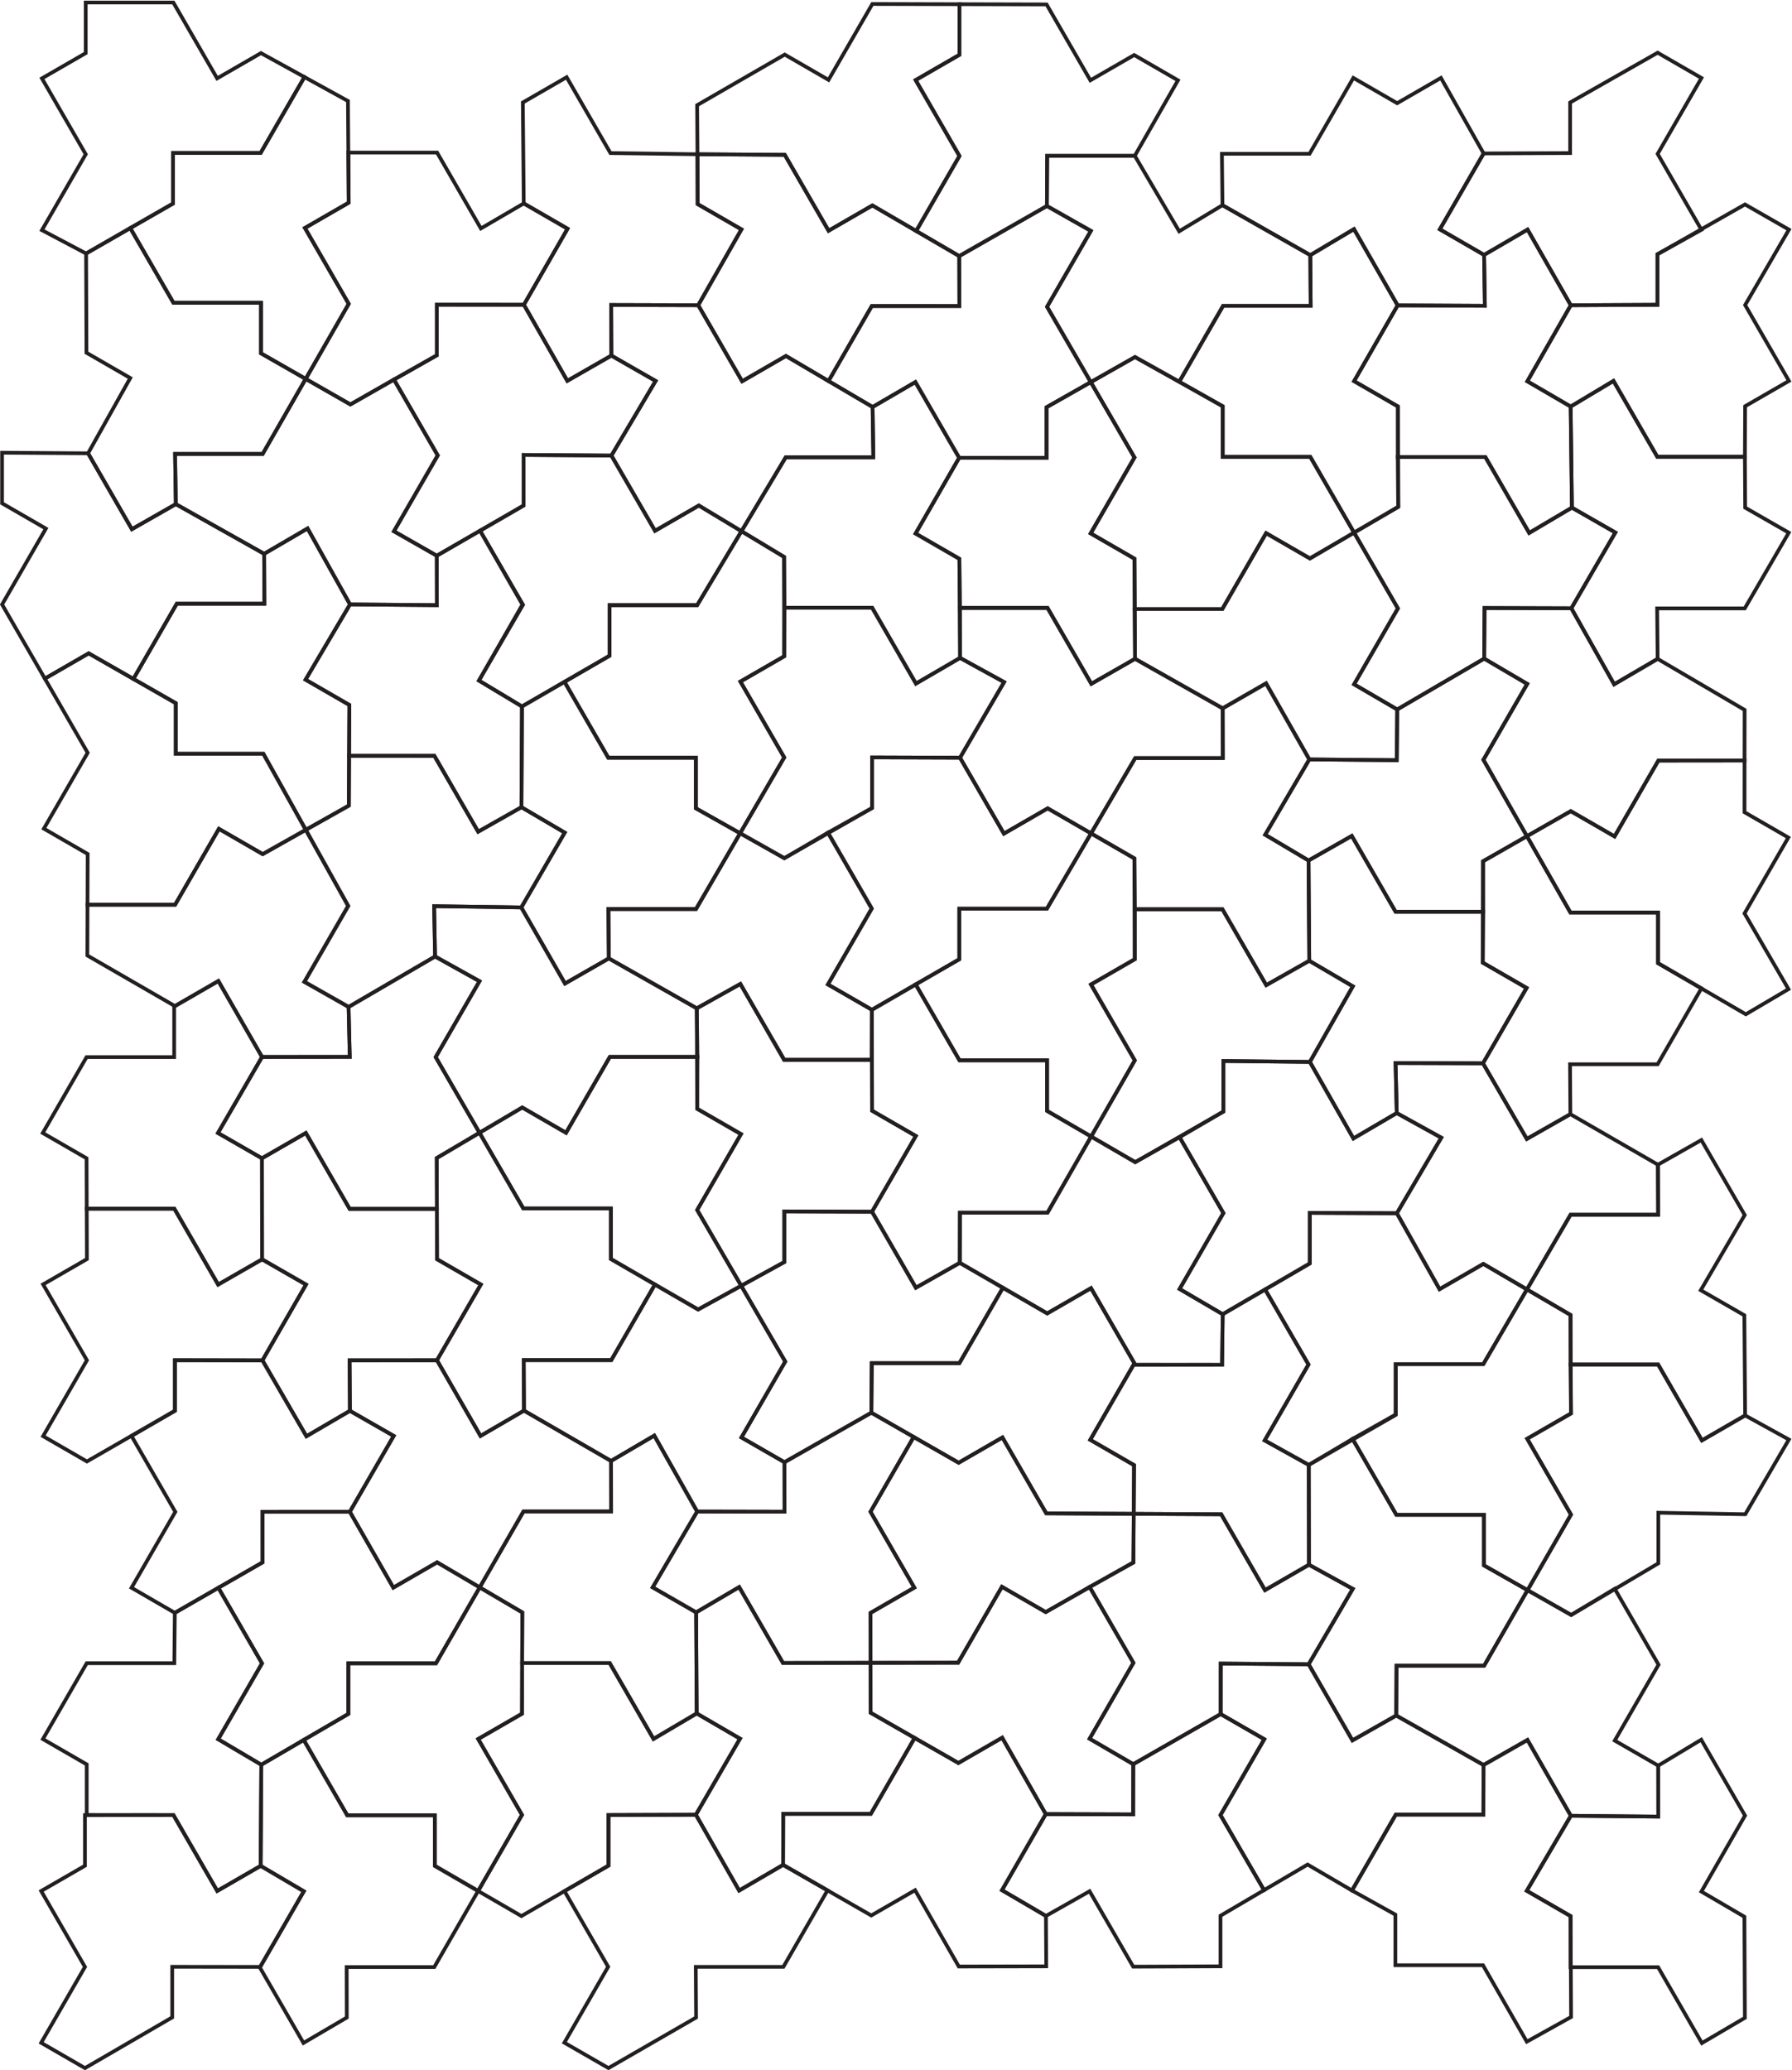 <?xml version="1.0" encoding="UTF-8" standalone="no"?>
<!-- Created with Inkscape (http://www.inkscape.org/) -->

<svg
   version="1.1"
   id="svg2"
   xml:space="preserve"
   width="643.906"
   height="743.619"
   viewBox="0 0 643.906 743.619"
   sodipodi:docname="hat.svg"
   inkscape:version="1.1.2 (0a00cf5339, 2022-02-04)"
   xmlns:inkscape="http://www.inkscape.org/namespaces/inkscape"
   xmlns:sodipodi="http://sodipodi.sourceforge.net/DTD/sodipodi-0.dtd"
   xmlns="http://www.w3.org/2000/svg"
   xmlns:svg="http://www.w3.org/2000/svg"><defs
     id="defs6" /><sodipodi:namedview
     id="namedview4"
     pagecolor="#ffffff"
     bordercolor="#666666"
     borderopacity="1.0"
     inkscape:pageshadow="2"
     inkscape:pageopacity="0.0"
     inkscape:pagecheckerboard="0"
     showgrid="false"
     fit-margin-top="0"
     fit-margin-left="0"
     fit-margin-right="0"
     fit-margin-bottom="0"
     inkscape:zoom="0.82670455"
     inkscape:cx="311.47766"
     inkscape:cy="408.24742"
     inkscape:window-width="1495"
     inkscape:window-height="1082"
     inkscape:window-x="667"
     inkscape:window-y="193"
     inkscape:window-maximized="0"
     inkscape:current-layer="g8" /><g
     id="g8"
     inkscape:groupmode="layer"
     inkscape:label="hat"
     transform="matrix(1.333,0,0,-1.333,-96.478,935.898)"><g
       id="g10"
       transform="translate(212.895,457.561)"><path
         d="m 0,0 11.711,20.166 -11.67,6.848 0.14,27.149 11.463,6.632 11.807,-20.451 H 47.065 V 26.71 L 58.988,19.99 47.1,-0.435 H 23.486 l 0.107,-13.299 -11.809,-6.772 z"
         style="fill:none;stroke:#231f20;stroke-width:1;stroke-linecap:butt;stroke-linejoin:miter;stroke-miterlimit:10;stroke-dasharray:none;stroke-opacity:1"
         id="path12" /></g><g
       id="g14"
       transform="translate(213.599,619.973)"><path
         d="m 0,0 11.768,20.491 -11.807,6.817 -0.25,27.199 11.807,6.817 11.807,-20.451 23.46,-0.315 0.045,-13.43 11.807,-6.817 -11.643,-20.432 -23.479,0.065 0.059,-13.642 -11.872,-6.807 z"
         style="fill:none;stroke:#231f20;stroke-width:1;stroke-linecap:butt;stroke-linejoin:miter;stroke-miterlimit:10;stroke-dasharray:none;stroke-opacity:1"
         id="path16" /></g><g
       id="g22"
       transform="translate(425.579,578.984)"><path
         d="m 0,0 h -23.614 v 13.634 l -23.641,13.267 -11.92,-6.765 11.813,-20.303 -11.807,-20.451 11.775,-6.822 0.064,-13.571 h 23.614 l 11.807,20.45 11.807,-6.817 11.908,6.956 z"
         style="fill:none;stroke:#231f20;stroke-width:1;stroke-linecap:butt;stroke-linejoin:miter;stroke-miterlimit:10;stroke-dasharray:none;stroke-opacity:1"
         id="path24" /></g><g
       id="g26"
       transform="translate(143.37,498.974)"><path
         d="m 0,0 h -23.614 v 13.634 l -23.477,13.43 -11.807,-6.817 11.536,-19.98 -11.807,-20.45 11.807,-6.817 -0.043,-13.68 h 23.614 l 11.807,20.451 11.807,-6.817 11.611,6.539 z"
         style="fill:none;stroke:#231f20;stroke-width:1;stroke-linecap:butt;stroke-linejoin:miter;stroke-miterlimit:10;stroke-dasharray:none;stroke-opacity:1"
         id="path28" /></g><g
       id="g30"
       transform="translate(495.812,212.779)"><path
         d="m 0,0 -11.878,-20.217 11.808,-6.817 0.135,-27.19 -11.936,-6.652 -11.811,20.598 h -23.614 v 13.634 l -11.701,6.509 11.807,20.45 h 23.615 l 0.034,13.373 11.849,6.751 z"
         style="fill:none;stroke:#231f20;stroke-width:1;stroke-linecap:butt;stroke-linejoin:miter;stroke-miterlimit:10;stroke-dasharray:none;stroke-opacity:1"
         id="path32" /></g><g
       id="g34"
       transform="translate(495.812,212.779)"><path
         d="m 0,0 -11.692,20.439 -11.849,-6.751 -23.531,13.335 0.084,13.419 h 23.615 L -11.667,60.799 0.091,54.119 11.832,61.167 23.639,40.716 11.832,20.265 23.554,13.518 23.57,-0.222 Z"
         style="fill:none;stroke:#231f20;stroke-width:1;stroke-linecap:butt;stroke-linejoin:miter;stroke-miterlimit:10;stroke-dasharray:none;stroke-opacity:1"
         id="path36" /></g><g
       id="g38"
       transform="translate(425.32,497.447)"><path
         d="m 0,0 -11.668,20.5 -11.691,-6.733 -23.624,13.347 -0.088,13.412 h 23.614 L -11.65,60.977 0.157,54.16 12.065,61.115 23.872,40.693 12.065,20.242 23.693,13.462 23.569,-0.208 Z"
         style="fill:none;stroke:#231f20;stroke-width:1;stroke-linecap:butt;stroke-linejoin:miter;stroke-miterlimit:10;stroke-dasharray:none;stroke-opacity:1"
         id="path40" /></g><g
       id="g42"
       transform="translate(449.125,619.808)"><path
         d="m 0,0 -11.775,20.546 -11.768,-7.012 -23.679,13.462 -0.142,13.85 h 23.614 l 11.807,20.451 11.808,-6.817 11.807,6.817 11.506,-20.355 -11.807,-20.45 11.931,-6.894 0.212,-13.72 z"
         style="fill:none;stroke:#231f20;stroke-width:1;stroke-linecap:butt;stroke-linejoin:miter;stroke-miterlimit:10;stroke-dasharray:none;stroke-opacity:1"
         id="path44" /></g><g
       id="g46"
       transform="translate(354.75,538.276)"><path
         d="m 0,0 11.807,-20.451 11.779,6.735 23.624,-13.347 0.033,-13.408 H 23.629 L 11.73,-60.759 0.042,-54.01 l -11.807,-6.817 -11.826,20.459 11.882,20.377 -11.868,6.519 L -23.614,0 Z"
         style="fill:none;stroke:#231f20;stroke-width:1;stroke-linecap:butt;stroke-linejoin:miter;stroke-miterlimit:10;stroke-dasharray:none;stroke-opacity:1"
         id="path48" /></g><g
       id="g50"
       transform="translate(425.32,497.447)"><path
         d="m 0,0 -11.902,-20.292 11.691,-6.944 0.19,-27.023 -11.596,-6.568 -11.807,20.451 h -23.614 l -0.115,13.698 -11.687,6.749 11.899,20.287 h 23.615 l -0.033,13.409 11.691,6.733 z"
         style="fill:none;stroke:#231f20;stroke-width:1;stroke-linecap:butt;stroke-linejoin:miter;stroke-miterlimit:10;stroke-dasharray:none;stroke-opacity:1"
         id="path52" /></g><g
       id="g54"
       transform="translate(449.125,619.808)"><path
         d="m 0,0 -11.74,-20.423 11.808,-6.817 0.133,-27.05 -11.941,-6.956 -11.807,20.422 h -23.614 v 13.634 l -11.7,6.618 11.807,20.45 h 23.614 l -0.103,13.656 11.768,7.012 z"
         style="fill:none;stroke:#231f20;stroke-width:1;stroke-linecap:butt;stroke-linejoin:miter;stroke-miterlimit:10;stroke-dasharray:none;stroke-opacity:1"
         id="path56" /></g><g
       id="g58"
       transform="translate(495.797,619.845)"><path
         d="m 0,0 -11.717,-20.501 11.683,-6.803 0.335,-27.241 -11.516,-6.817 -11.807,20.451 h -23.615 l 0.034,13.634 -11.808,6.817 11.74,20.423 23.514,-0.123 -0.212,13.721 11.718,6.826 z"
         style="fill:none;stroke:#231f20;stroke-width:1;stroke-linecap:butt;stroke-linejoin:miter;stroke-miterlimit:10;stroke-dasharray:none;stroke-opacity:1"
         id="path60" /></g><g
       id="g62"
       transform="translate(166.722,539.215)"><path
         d="m 0,0 -11.98,-20.275 11.807,-6.817 -0.135,-27.117 -11.611,-6.539 -11.434,20.508 h -23.614 v 13.633 l -11.419,6.537 11.69,20.26 h 23.615 l -0.063,13.453 11.707,6.828 z"
         style="fill:none;stroke:#231f20;stroke-width:1;stroke-linecap:butt;stroke-linejoin:miter;stroke-miterlimit:10;stroke-dasharray:none;stroke-opacity:1"
         id="path64" /></g><g
       id="g66"
       transform="translate(330.93,578.728)"><path
         d="m 0,0 -11.749,-20.404 11.807,-6.817 0.185,-26.703 -11.894,-6.922 -11.807,20.451 h -23.615 l -0.122,13.686 -11.49,6.926 11.933,19.921 h 23.614 l -0.197,13.557 11.531,6.717 z"
         style="fill:none;stroke:#231f20;stroke-width:1;stroke-linecap:butt;stroke-linejoin:miter;stroke-miterlimit:10;stroke-dasharray:none;stroke-opacity:1"
         id="path68" /></g><g
       id="g70"
       transform="translate(378.153,578.806)"><path
         d="m 0,0 -11.807,-20.451 11.839,-6.811 0.152,-26.984 -11.779,-6.734 -11.807,20.45 h -23.615 l -0.148,13.231 -11.808,6.817 11.75,20.404 23.554,-0.007 v 13.634 l 11.92,6.765 z"
         style="fill:none;stroke:#231f20;stroke-width:1;stroke-linecap:butt;stroke-linejoin:miter;stroke-miterlimit:10;stroke-dasharray:none;stroke-opacity:1"
         id="path72" /></g><g
       id="g74"
       transform="translate(213.21,539.173)"><path
         d="m 0,0 -11.732,-20.478 11.598,-6.971 -0.14,-27.149 -11.668,-6.604 -11.807,20.451 -22.99,0.005 0.078,13.696 -11.807,6.817 11.98,20.275 23.417,-0.197 -0.025,13.324 11.676,6.743 z"
         style="fill:none;stroke:#231f20;stroke-width:1;stroke-linecap:butt;stroke-linejoin:miter;stroke-miterlimit:10;stroke-dasharray:none;stroke-opacity:1"
         id="path76" /></g><g
       id="g78"
       transform="translate(143.01,417.268)"><path
         d="m 0,0 -11.877,-20.49 11.856,-6.817 0.031,-27.234 -11.841,-6.8 -11.807,20.45 h -23.614 l -0.047,13.584 -11.807,6.817 11.807,20.451 h 23.615 v 13.634 l 11.912,6.875 z"
         style="fill:none;stroke:#231f20;stroke-width:1;stroke-linecap:butt;stroke-linejoin:miter;stroke-miterlimit:10;stroke-dasharray:none;stroke-opacity:1"
         id="path80" /></g><g
       id="g82"
       transform="translate(542.763,212.83)"><path
         d="m 0,0 -11.759,-20.479 11.598,-6.785 0.123,-27.235 -11.586,-6.804 -11.807,20.45 h -23.614 l 0.023,13.768 -11.807,6.817 11.878,20.217 23.57,-0.223 -0.016,13.741 11.59,6.984 z"
         style="fill:none;stroke:#231f20;stroke-width:1;stroke-linecap:butt;stroke-linejoin:miter;stroke-miterlimit:10;stroke-dasharray:none;stroke-opacity:1"
         id="path84" /></g><g
       id="g86"
       transform="translate(260.303,294.762)"><path
         d="m 0,0 -11.992,-20.427 11.713,-6.741 0.149,-27.232 -11.637,-6.874 -11.808,20.451 h -23.614 l 0.063,13.633 -11.487,6.754 11.795,20.459 h 23.614 l -0.014,13.611 11.661,6.841 z"
         style="fill:none;stroke:#231f20;stroke-width:1;stroke-linecap:butt;stroke-linejoin:miter;stroke-miterlimit:10;stroke-dasharray:none;stroke-opacity:1"
         id="path88" /></g><g
       id="g90"
       transform="translate(143.004,253.853)"><path
         d="m 0,0 -11.807,-20.451 11.615,-6.867 -0.173,-27.252 -11.702,-6.76 -11.807,20.451 -23.38,0.018 v 13.634 l -11.807,6.817 11.807,20.45 h 23.614 l 0.135,13.576 11.743,6.752 z"
         style="fill:none;stroke:#231f20;stroke-width:1;stroke-linecap:butt;stroke-linejoin:miter;stroke-miterlimit:10;stroke-dasharray:none;stroke-opacity:1"
         id="path92" /></g><g
       id="g94"
       transform="translate(472.221,334.491)"><path
         d="m 0,0 h -23.614 l -0.014,-13.698 -23.427,-13.462 -11.879,6.601 11.807,20.45 -11.695,20.224 12.047,7.017 v 13.633 l 23.471,-0.105 11.503,-20.467 11.807,6.817 11.75,-6.88 z"
         style="fill:none;stroke:#231f20;stroke-width:1;stroke-linecap:butt;stroke-linejoin:miter;stroke-miterlimit:10;stroke-dasharray:none;stroke-opacity:1"
         id="path96" /></g><g
       id="g98"
       transform="translate(542.836,294.038)"><path
         d="m 0,0 -23.435,0.409 v -13.633 l -23.498,-13.917 -11.759,6.681 11.707,20.357 -11.808,20.451 11.808,6.817 -0.123,13.185 h 23.615 l 11.807,-20.45 11.647,6.728 11.79,-6.497 z"
         style="fill:none;stroke:#231f20;stroke-width:1;stroke-linecap:butt;stroke-linejoin:miter;stroke-miterlimit:10;stroke-dasharray:none;stroke-opacity:1"
         id="path100" /></g><g
       id="g102"
       transform="translate(213.085,213.02)"><path
         d="M 0,0 -11.807,20.451 0,27.267 0.092,54.552 -11.395,61.306 -23.19,40.847 H -46.804 V 27.213 l -12.028,-7.015 11.728,-20.307 h 23.614 v -13.634 l 11.668,-6.762 z"
         style="fill:none;stroke:#231f20;stroke-width:1;stroke-linecap:butt;stroke-linejoin:miter;stroke-miterlimit:10;stroke-dasharray:none;stroke-opacity:1"
         id="path104" /></g><g
       id="g106"
       transform="translate(495.851,293.936)"><path
         d="M 0,0 -11.807,20.451 0,27.268 -0.125,53.806 -11.874,60.685 -23.63,40.556 h -23.615 l 0.014,-13.57 -11.655,-6.579 11.807,-20.451 h 23.614 v -13.634 l 11.759,-6.68 z"
         style="fill:none;stroke:#231f20;stroke-width:1;stroke-linecap:butt;stroke-linejoin:miter;stroke-miterlimit:10;stroke-dasharray:none;stroke-opacity:1"
         id="path108" /></g><g
       id="g110"
       transform="translate(495.699,456.173)"><path
         d="m 0,0 h 23.614 v -13.634 l 23.665,-13.771 11.504,6.781 -11.852,20.4 L 58.738,20.227 46.93,27.043 46.939,40.994 23.708,40.969 11.901,20.519 0.094,27.336 -11.727,20.587 Z"
         style="fill:none;stroke:#231f20;stroke-width:1;stroke-linecap:butt;stroke-linejoin:miter;stroke-miterlimit:10;stroke-dasharray:none;stroke-opacity:1"
         id="path112" /></g><g
       id="g114"
       transform="translate(330.648,254.035)"><path
         d="M 0,0 11.807,20.451 23.614,13.634 47.226,27.045 47.334,40.123 23.755,40.245 11.948,60.696 0.141,53.879 -11.981,60.822 -23.617,40.679 -11.81,20.229 -23.617,13.412 -23.608,-0.036 Z"
         style="fill:none;stroke:#231f20;stroke-width:1;stroke-linecap:butt;stroke-linejoin:miter;stroke-miterlimit:10;stroke-dasharray:none;stroke-opacity:1"
         id="path116" /></g><g
       id="g118"
       transform="translate(378.267,416.342)"><path
         d="M 0,0 -11.807,20.451 0,27.267 -0.1,54.427 -11.787,61.175 -23.686,40.888 H -47.301 V 27.254 L -59.064,20.471 -47.257,0.02 h 23.614 v -13.633 l 11.883,-6.905 z"
         style="fill:none;stroke:#231f20;stroke-width:1;stroke-linecap:butt;stroke-linejoin:miter;stroke-miterlimit:10;stroke-dasharray:none;stroke-opacity:1"
         id="path120" /></g><g
       id="g122"
       transform="translate(283.77,497.976)"><path
         d="M 0,0 -11.807,20.451 0,27.267 -0.035,54.044 -11.525,60.969 -23.458,41.048 H -47.073 V 27.415 L -59.232,20.38 -47.425,-0.07 h 23.615 v -13.634 l 11.922,-6.721 z"
         style="fill:none;stroke:#231f20;stroke-width:1;stroke-linecap:butt;stroke-linejoin:miter;stroke-miterlimit:10;stroke-dasharray:none;stroke-opacity:1"
         id="path124" /></g><g
       id="g126"
       transform="translate(166.376,620.214)"><path
         d="M 0,0 -11.807,20.451 0,27.268 -0.206,54.666 -11.934,61.121 -23.741,40.671 H -47.355 V 27.037 L -58.891,20.423 -47.256,0.298 h 23.614 v -13.634 l 12.046,-6.886 z"
         style="fill:none;stroke:#231f20;stroke-width:1;stroke-linecap:butt;stroke-linejoin:miter;stroke-miterlimit:10;stroke-dasharray:none;stroke-opacity:1"
         id="path128" /></g><g
       id="g130"
       transform="translate(260.309,376.029)"><path
         d="M 0,0 11.807,20.451 0,27.267 -0.111,54.345 11.638,60.918 23.481,40.494 H 47.096 L 47.134,26.758 58.941,19.941 47.126,-0.467 23.481,-0.408 v -13.634 l -11.613,-6.382 z"
         style="fill:none;stroke:#231f20;stroke-width:1;stroke-linecap:butt;stroke-linejoin:miter;stroke-miterlimit:10;stroke-dasharray:none;stroke-opacity:1"
         id="path132" /></g><g
       id="g134"
       transform="translate(260.303,294.762)"><path
         d="M 0,0 23.549,-0.047 23.533,13.296 46.953,26.64 58.364,20.095 46.728,-0.048 58.535,-20.499 46.728,-27.316 46.737,-40.764 23.13,-40.8 l -11.808,20.451 -11.601,-6.819 -11.713,6.741 z"
         style="fill:none;stroke:#231f20;stroke-width:1;stroke-linecap:butt;stroke-linejoin:miter;stroke-miterlimit:10;stroke-dasharray:none;stroke-opacity:1"
         id="path136" /></g><g
       id="g138"
       transform="translate(354.276,213.234)"><path
         d="M 0,0 23.553,-0.074 23.581,13.45 47.145,26.954 58.923,20.181 47.115,-0.269 58.837,-20.492 47.098,-27.388 v -13.634 l -23.532,-0.095 -11.757,20.329 -11.766,-6.655 -11.845,6.932 z"
         style="fill:none;stroke:#231f20;stroke-width:1;stroke-linecap:butt;stroke-linejoin:miter;stroke-miterlimit:10;stroke-dasharray:none;stroke-opacity:1"
         id="path140" /></g><g
       id="g142"
       transform="translate(495.797,619.845)"><path
         d="M 0,0 23.368,0.114 V 13.747 L 46.959,27.164 58.806,20.374 46.997,0.052 58.804,-20.398 46.997,-27.215 46.932,-40.843 H 23.317 l -11.807,20.451 -11.544,-6.912 -11.683,6.803 z"
         style="fill:none;stroke:#231f20;stroke-width:1;stroke-linecap:butt;stroke-linejoin:miter;stroke-miterlimit:10;stroke-dasharray:none;stroke-opacity:1"
         id="path144" /></g><g
       id="g146"
       transform="translate(307.374,619.63)"><path
         d="M 0,0 H 23.614 L 23.577,13.458 47.204,26.958 59.055,20.25 47.248,-0.201 59.029,-20.51 47.109,-27.275 v -13.633 l -23.554,0.007 -11.804,20.412 -11.531,-6.718 -11.882,6.992 z"
         style="fill:none;stroke:#231f20;stroke-width:1;stroke-linecap:butt;stroke-linejoin:miter;stroke-miterlimit:10;stroke-dasharray:none;stroke-opacity:1"
         id="path148" /></g><g
       id="g150"
       transform="translate(472.304,660.75)"><path
         d="M 0,0 23.314,0.096 V 13.73 l 23.59,13.416 11.808,-6.817 -11.808,-20.45 11.808,-20.451 -11.851,-6.586 v -13.634 l -23.368,-0.113 -11.651,20.387 -11.718,-6.827 -11.931,6.894 z"
         style="fill:none;stroke:#231f20;stroke-width:1;stroke-linecap:butt;stroke-linejoin:miter;stroke-miterlimit:10;stroke-dasharray:none;stroke-opacity:1"
         id="path152" /></g><g
       id="g154"
       transform="translate(425.32,497.447)"><path
         d="m 0,0 23.569,-0.208 0.124,13.67 23.442,13.707 11.621,-6.817 -11.807,-20.451 11.704,-20.587 -11.821,-6.749 0.035,-13.627 H 23.252 l -11.807,20.451 -11.656,-6.625 -11.691,6.944 z"
         style="fill:none;stroke:#231f20;stroke-width:1;stroke-linecap:butt;stroke-linejoin:miter;stroke-miterlimit:10;stroke-dasharray:none;stroke-opacity:1"
         id="path156" /></g><g
       id="g158"
       transform="translate(143.01,417.268)"><path
         d="m 0,0 23.649,0.02 -0.316,13.461 23.313,13.594 11.972,-6.664 -11.807,-20.45 11.808,-20.39 -11.522,-6.81 0.036,-13.703 -23.515,0.002 -11.807,20.45 -11.832,-6.817 -11.856,6.817 z"
         style="fill:none;stroke:#231f20;stroke-width:1;stroke-linecap:butt;stroke-linejoin:miter;stroke-miterlimit:10;stroke-dasharray:none;stroke-opacity:1"
         id="path160" /></g><g
       id="g162"
       transform="translate(213.437,376.45)"><path
         d="M 0,0 H 23.614 V -13.634 L 47.12,-27.24 58.741,-20.845 46.872,-0.421 58.679,20.03 46.872,26.847 46.942,40.834 H 23.328 L 11.521,20.383 -0.287,27.2 -11.808,20.39 Z"
         style="fill:none;stroke:#231f20;stroke-width:1;stroke-linecap:butt;stroke-linejoin:miter;stroke-miterlimit:10;stroke-dasharray:none;stroke-opacity:1"
         id="path164" /></g><g
       id="g166"
       transform="translate(330.983,334.746)"><path
         d="m 0,0 -23.564,-0.001 -0.163,-13.343 -23.42,-13.344 -11.598,6.672 11.807,20.451 -11.868,20.424 11.628,6.408 v 13.634 l 23.63,-0.085 11.823,-20.481 11.841,6.705 11.619,-6.72 z"
         style="fill:none;stroke:#231f20;stroke-width:1;stroke-linecap:butt;stroke-linejoin:miter;stroke-miterlimit:10;stroke-dasharray:none;stroke-opacity:1"
         id="path168" /></g><g
       id="g170"
       transform="translate(331.159,497.908)"><path
         d="m 0,0 -23.709,0.081 v -13.634 l -23.645,-13.525 -11.923,6.721 11.888,20.425 -11.807,20.451 11.807,6.816 0.087,13.091 h 23.614 l 11.807,-20.451 11.895,6.922 11.868,-6.519 z"
         style="fill:none;stroke:#231f20;stroke-width:1;stroke-linecap:butt;stroke-linejoin:miter;stroke-miterlimit:10;stroke-dasharray:none;stroke-opacity:1"
         id="path172" /></g><g
       id="g174"
       transform="translate(260.312,539.024)"><path
         d="m 0,0 h -23.614 v -13.634 l -23.622,-13.665 -11.597,6.97 11.882,20.424 -11.57,19.966 11.728,6.787 v 13.633 l 23.672,-0.172 11.756,-20.279 11.808,6.817 11.49,-6.926 z"
         style="fill:none;stroke:#231f20;stroke-width:1;stroke-linecap:butt;stroke-linejoin:miter;stroke-miterlimit:10;stroke-dasharray:none;stroke-opacity:1"
         id="path176" /></g><g
       id="g178"
       transform="translate(354.581,457.23)"><path
         d="m 0,0 h -23.614 v -13.634 l -23.564,-13.616 -11.846,6.831 11.807,20.45 -11.807,20.451 11.894,6.643 v 13.633 l 23.708,-0.08 11.827,-20.459 11.807,6.817 11.687,-6.748 z"
         style="fill:none;stroke:#231f20;stroke-width:1;stroke-linecap:butt;stroke-linejoin:miter;stroke-miterlimit:10;stroke-dasharray:none;stroke-opacity:1"
         id="path180" /></g><g
       id="g182"
       transform="translate(378.267,660.112)"><path
         d="m 0,0 h -23.614 l -0.075,-13.525 -23.628,-13.5 -11.609,6.766 11.665,20.21 -11.807,20.451 11.807,6.817 v 13.633 l 23.484,-0.059 11.807,-20.451 11.807,6.817 11.807,-6.817 z"
         style="fill:none;stroke:#231f20;stroke-width:1;stroke-linecap:butt;stroke-linejoin:miter;stroke-miterlimit:10;stroke-dasharray:none;stroke-opacity:1"
         id="path184" /></g><g
       id="g186"
       transform="translate(166.68,294.702)"><path
         d="M 0,0 -23.542,-0.006 V -13.64 l -23.64,-13.593 -11.672,6.759 11.807,20.45 -11.807,20.451 11.7,6.79 v 13.634 l 23.596,-0.042 11.852,-20.459 11.725,6.855 11.806,-6.76 z"
         style="fill:none;stroke:#231f20;stroke-width:1;stroke-linecap:butt;stroke-linejoin:miter;stroke-miterlimit:10;stroke-dasharray:none;stroke-opacity:1"
         id="path188" /></g><g
       id="g190"
       transform="translate(143.122,335.511)"><path
         d="m 0,0 -23.597,0.042 v -13.634 l -23.721,-13.66 -11.807,6.817 11.807,20.451 -11.807,20.45 11.807,6.817 -0.046,13.584 h 23.614 l 11.807,-20.451 11.841,6.801 11.847,-6.801 z"
         style="fill:none;stroke:#231f20;stroke-width:1;stroke-linecap:butt;stroke-linejoin:miter;stroke-miterlimit:10;stroke-dasharray:none;stroke-opacity:1"
         id="path192" /></g><g
       id="g194"
       transform="translate(425.466,415.929)"><path
         d="M 0,0 -23.319,0.253 V -13.38 l -23.758,-13.63 -11.882,6.905 11.76,20.518 -11.807,20.451 11.807,6.817 0.015,13.461 h 23.614 l 11.807,-20.451 11.596,6.568 11.751,-6.887 z"
         style="fill:none;stroke:#231f20;stroke-width:1;stroke-linecap:butt;stroke-linejoin:miter;stroke-miterlimit:10;stroke-dasharray:none;stroke-opacity:1"
         id="path196" /></g><g
       id="g198"
       transform="translate(448.917,375.152)"><path
         d="m 0,0 -23.472,0.105 v -13.634 l -23.478,-13.684 -11.62,6.801 11.807,20.45 -11.807,20.451 11.8,6.908 V 41.03 l 23.318,-0.253 11.735,-20.625 11.682,6.846 12.004,-6.636 z"
         style="fill:none;stroke:#231f20;stroke-width:1;stroke-linecap:butt;stroke-linejoin:miter;stroke-miterlimit:10;stroke-dasharray:none;stroke-opacity:1"
         id="path200" /></g><g
       id="g202"
       transform="translate(495.947,538.177)"><path
         d="m 0,0 -23.399,0.072 -0.093,-13.634 -23.442,-13.706 -11.628,6.78 11.807,20.451 -11.807,20.422 11.875,6.955 -0.1,13.416 h 23.614 l 11.808,-20.45 11.516,6.817 11.711,-6.708 z"
         style="fill:none;stroke:#231f20;stroke-width:1;stroke-linecap:butt;stroke-linejoin:miter;stroke-miterlimit:10;stroke-dasharray:none;stroke-opacity:1"
         id="path204" /></g><g
       id="g206"
       transform="translate(425.136,253.609)"><path
         d="m 0,0 -23.701,0.19 -0.015,-13.611 -23.564,-13.504 -11.767,6.86 11.807,20.451 -11.807,20.451 11.823,6.554 0.07,13.158 23.578,-0.122 11.807,-20.451 11.853,6.848 11.812,-6.502 z"
         style="fill:none;stroke:#231f20;stroke-width:1;stroke-linecap:butt;stroke-linejoin:miter;stroke-miterlimit:10;stroke-dasharray:none;stroke-opacity:1"
         id="path208" /></g><g
       id="g210"
       transform="translate(283.543,172.064)"><path
         d="m 0,0 h -23.614 l 0.083,-13.652 -23.617,-13.619 -11.891,6.843 11.807,20.451 -11.773,20.392 11.865,6.876 v 13.633 l 23.553,0.074 11.66,-20.429 11.851,6.916 11.974,-6.871 z"
         style="fill:none;stroke:#231f20;stroke-width:1;stroke-linecap:butt;stroke-linejoin:miter;stroke-miterlimit:10;stroke-dasharray:none;stroke-opacity:1"
         id="path212" /></g><g
       id="g214"
       transform="translate(142.51,172.054)"><path
         d="m 0,0 -23.711,0.031 v -13.634 l -23.518,-13.664 -11.807,6.816 11.807,20.451 -11.807,20.451 11.807,6.816 v 13.634 l 23.849,0.019 11.807,-20.451 11.702,6.76 11.637,-6.855 z"
         style="fill:none;stroke:#231f20;stroke-width:1;stroke-linecap:butt;stroke-linejoin:miter;stroke-miterlimit:10;stroke-dasharray:none;stroke-opacity:1"
         id="path216" /></g><g
       id="g218"
       transform="translate(212.895,457.561)"><path
         d="m 0,0 -23.496,0.34 0.257,-13.557 -23.312,-13.595 -11.913,6.76 11.807,20.451 -11.434,20.507 11.611,6.539 0.056,13.421 22.99,-0.005 11.807,-20.451 11.668,6.604 11.67,-6.848 z"
         style="fill:none;stroke:#231f20;stroke-width:1;stroke-linecap:butt;stroke-linejoin:miter;stroke-miterlimit:10;stroke-dasharray:none;stroke-opacity:1"
         id="path220" /></g><g
       id="g222"
       transform="translate(237.19,579.333)"><path
         d="m 0,0 -23.671,0.172 v -13.633 l -23.406,-13.53 -11.548,6.585 11.807,20.45 -11.807,20.451 11.564,6.526 v 13.633 l 23.469,-0.014 11.702,-20.505 11.873,6.807 11.925,-6.834 z"
         style="fill:none;stroke:#231f20;stroke-width:1;stroke-linecap:butt;stroke-linejoin:miter;stroke-miterlimit:10;stroke-dasharray:none;stroke-opacity:1"
         id="path224" /></g><g
       id="g226"
       transform="translate(213.599,619.973)"><path
         d="M 0,0 -23.47,0.014 V -13.62 l -23.304,-13.247 -12.045,6.886 11.596,20.222 -11.807,20.45 11.807,6.817 -0.102,13.501 23.922,0.002 11.807,-20.451 11.557,6.748 11.807,-6.817 z"
         style="fill:none;stroke:#231f20;stroke-width:1;stroke-linecap:butt;stroke-linejoin:miter;stroke-miterlimit:10;stroke-dasharray:none;stroke-opacity:1"
         id="path228" /></g><g
       id="g230"
       transform="translate(142.635,660.885)"><path
         d="m 0,0 h -23.614 v -13.634 l -23.437,-13.467 -11.906,6.289 11.808,20.45 -11.808,20.451 11.808,6.817 v 13.633 h 23.614 l 11.807,-20.45 11.807,6.817 11.728,-6.455 z"
         style="fill:none;stroke:#231f20;stroke-width:1;stroke-linecap:butt;stroke-linejoin:miter;stroke-miterlimit:10;stroke-dasharray:none;stroke-opacity:1"
         id="path232" /></g><g
       id="g234"
       transform="translate(189.896,253.867)"><path
         d="m 0,0 h -23.614 v -13.634 l -23.47,-13.697 -11.615,6.867 11.807,20.451 -11.762,20.368 11.896,6.841 V 40.829 L -23.216,40.835 -11.5,20.397 0.308,27.214 11.794,20.46 Z"
         style="fill:none;stroke:#231f20;stroke-width:1;stroke-linecap:butt;stroke-linejoin:miter;stroke-miterlimit:10;stroke-dasharray:none;stroke-opacity:1"
         id="path236" /></g><g
       id="g238"
       transform="translate(259.956,213.062)"><path
         d="m 0,0 -23.553,-0.074 v -13.634 l -23.472,-13.602 -11.668,6.763 11.822,20.505 -11.807,20.45 11.807,6.817 0.029,13.652 h 23.614 L -11.42,20.426 0.217,27.301 11.894,20.504 Z"
         style="fill:none;stroke:#231f20;stroke-width:1;stroke-linecap:butt;stroke-linejoin:miter;stroke-miterlimit:10;stroke-dasharray:none;stroke-opacity:1"
         id="path240" /></g><g
       id="g242"
       transform="translate(425.136,253.609)"><path
         d="m 0,0 11.805,-20.513 11.799,6.706 23.53,-13.335 L 47.1,-40.515 H 23.486 l -11.807,-20.451 -11.964,6.996 -11.739,-6.896 -11.768,20.222 11.807,20.45 -11.731,6.773 0.015,13.611 z"
         style="fill:none;stroke:#231f20;stroke-width:1;stroke-linecap:butt;stroke-linejoin:miter;stroke-miterlimit:10;stroke-dasharray:none;stroke-opacity:1"
         id="path244" /></g><g
       id="g246"
       transform="translate(495.947,538.177)"><path
         d="m 0,0 11.536,-20.487 11.716,6.856 23.46,-13.756 -0.021,-13.623 -23.23,-0.025 -11.807,-20.45 -11.808,6.817 -11.82,-6.749 -11.751,20.588 11.807,20.45 -11.574,6.817 0.093,13.634 z"
         style="fill:none;stroke:#231f20;stroke-width:1;stroke-linecap:butt;stroke-linejoin:miter;stroke-miterlimit:10;stroke-dasharray:none;stroke-opacity:1"
         id="path248" /></g><g
       id="g250"
       transform="translate(378.267,660.112)"><path
         d="m 0,0 11.97,-20.342 11.666,7.034 23.679,-13.462 0.103,-13.656 H 23.804 l -11.807,-20.451 -11.941,6.65 -11.92,-6.765 -11.781,20.308 11.807,20.451 -11.851,6.708 L -23.614,0 Z"
         style="fill:none;stroke:#231f20;stroke-width:1;stroke-linecap:butt;stroke-linejoin:miter;stroke-miterlimit:10;stroke-dasharray:none;stroke-opacity:1"
         id="path252" /></g><g
       id="g254"
       transform="translate(472.128,415.558)"><path
         d="m 0,0 11.819,-20.383 11.735,6.675 23.599,-13.616 0.065,-13.483 H 23.604 l -11.756,-20.13 -11.749,6.88 -11.807,-6.817 -11.503,20.468 11.969,20.362 -12.004,6.636 -0.321,13.482 z"
         style="fill:none;stroke:#231f20;stroke-width:1;stroke-linecap:butt;stroke-linejoin:miter;stroke-miterlimit:10;stroke-dasharray:none;stroke-opacity:1"
         id="path256" /></g><g
       id="g258"
       transform="translate(190.17,335.535)"><path
         d="m 0,0 11.734,-20.397 11.718,6.826 23.463,-13.568 0.014,-13.61 H 23.315 l -11.795,-20.46 -11.487,6.755 -11.807,-6.817 -11.716,20.438 11.825,20.445 -11.806,6.76 -0.081,13.614 z"
         style="fill:none;stroke:#231f20;stroke-width:1;stroke-linecap:butt;stroke-linejoin:miter;stroke-miterlimit:10;stroke-dasharray:none;stroke-opacity:1"
         id="path260" /></g><g
       id="g262"
       transform="translate(212.895,457.561)"><path
         d="m 0,0 11.784,-20.506 11.809,6.772 23.711,-13.453 0.18,-13.091 H 23.87 l -11.807,-20.45 -11.808,6.817 -11.521,-6.81 -11.808,20.389 11.807,20.451 -11.972,6.664 -0.257,13.557 z"
         style="fill:none;stroke:#231f20;stroke-width:1;stroke-linecap:butt;stroke-linejoin:miter;stroke-miterlimit:10;stroke-dasharray:none;stroke-opacity:1"
         id="path264" /></g><g
       id="g266"
       transform="translate(260.592,619.852)"><path
         d="m 0,0 11.834,-20.497 11.808,6.817 23.36,-13.749 0.198,-13.557 H 23.585 l -11.933,-19.921 -11.49,6.925 -11.807,-6.817 -11.757,20.28 11.921,20.106 -11.938,6.836 -0.059,13.642 z"
         style="fill:none;stroke:#231f20;stroke-width:1;stroke-linecap:butt;stroke-linejoin:miter;stroke-miterlimit:10;stroke-dasharray:none;stroke-opacity:1"
         id="path268" /></g><g
       id="g270"
       transform="translate(96.117,579.94)"><path
         d="m 0,0 11.807,-20.451 11.844,6.759 23.811,-13.39 0.062,-13.453 H 23.91 l -11.69,-20.26 -12.058,6.893 -11.807,-6.816 -11.536,19.979 11.808,20.451 -11.808,6.817 V 0.162 Z"
         style="fill:none;stroke:#231f20;stroke-width:1;stroke-linecap:butt;stroke-linejoin:miter;stroke-miterlimit:10;stroke-dasharray:none;stroke-opacity:1"
         id="path272" /></g><g
       id="g274"
       transform="translate(283.921,660.373)"><path
         d="m 0,0 11.807,-20.451 11.807,6.817 23.415,-13.652 0.038,-13.458 H 23.453 l -11.663,-20.215 -11.478,6.758 -11.807,-6.817 -11.834,20.497 11.644,20.432 -11.808,6.817 -0.044,13.43 z"
         style="fill:none;stroke:#231f20;stroke-width:1;stroke-linecap:butt;stroke-linejoin:miter;stroke-miterlimit:10;stroke-dasharray:none;stroke-opacity:1"
         id="path276" /></g><g
       id="g278"
       transform="translate(260.303,294.762)"><path
         d="m 0,0 -11.557,20.475 -11.661,-6.841 -23.463,13.568 -0.07,13.625 h 23.614 l 11.75,20.356 11.641,-6.735 11.62,6.395 L 23.742,40.419 11.935,19.968 23.533,13.296 23.549,-0.047 Z"
         style="fill:none;stroke:#231f20;stroke-width:1;stroke-linecap:butt;stroke-linejoin:miter;stroke-miterlimit:10;stroke-dasharray:none;stroke-opacity:1"
         id="path280" /></g><g
       id="g282"
       transform="translate(143.01,417.268)"><path
         d="m 0,0 -11.772,20.47 -11.703,-6.758 -23.614,13.634 0.043,13.68 h 23.615 L -11.624,61.476 0.183,54.66 11.794,61.199 23.228,40.691 11.421,20.241 23.333,13.481 23.649,0.02 Z"
         style="fill:none;stroke:#231f20;stroke-width:1;stroke-linecap:butt;stroke-linejoin:miter;stroke-miterlimit:10;stroke-dasharray:none;stroke-opacity:1"
         id="path284" /></g><g
       id="g286"
       transform="translate(283.718,416.469)"><path
         d="m 0,0 -11.771,20.477 -11.749,-6.572 -23.711,13.453 -0.107,13.299 h 23.614 L -11.836,61.081 0.087,54.361 11.838,61.243 23.645,40.792 11.838,20.341 23.685,13.511 23.614,0 Z"
         style="fill:none;stroke:#231f20;stroke-width:1;stroke-linecap:butt;stroke-linejoin:miter;stroke-miterlimit:10;stroke-dasharray:none;stroke-opacity:1"
         id="path288" /></g><g
       id="g290"
       transform="translate(166.722,539.215)"><path
         d="m 0,0 -11.437,20.471 -11.707,-6.828 -23.811,13.39 -0.199,13.523 h 23.615 L -11.943,60.778 0.103,53.892 11.843,60.613 23.65,40.163 11.843,19.712 23.391,13.128 23.417,-0.197 Z"
         style="fill:none;stroke:#231f20;stroke-width:1;stroke-linecap:butt;stroke-linejoin:miter;stroke-miterlimit:10;stroke-dasharray:none;stroke-opacity:1"
         id="path292" /></g><g
       id="g298"
       transform="translate(378.396,334.293)"><path
         d="m 0,0 -11.925,20.677 -11.807,-6.816 -23.565,13.632 0.033,13.52 h 23.614 l 11.76,20.518 11.883,-6.905 11.958,6.721 11.807,-20.45 -11.807,-20.451 11.62,-6.8 -0.165,-13.623 z"
         style="fill:none;stroke:#231f20;stroke-width:1;stroke-linecap:butt;stroke-linejoin:miter;stroke-miterlimit:10;stroke-dasharray:none;stroke-opacity:1"
         id="path300" /></g><g
       id="g302"
       transform="translate(354.276,213.234)"><path
         d="m 0,0 -11.751,20.585 -11.807,-6.817 -23.668,13.548 -0.009,13.448 23.608,0.037 11.807,20.45 11.807,-6.817 11.826,6.777 L 23.62,40.761 11.813,20.31 23.581,13.45 23.553,-0.074 Z"
         style="fill:none;stroke:#231f20;stroke-width:1;stroke-linecap:butt;stroke-linejoin:miter;stroke-miterlimit:10;stroke-dasharray:none;stroke-opacity:1"
         id="path304" /></g><g
       id="g306"
       transform="translate(330.827,172.16)"><path
         d="m 0,0 -11.783,20.567 -11.807,-6.817 -23.77,13.639 0.035,13.747 h 23.614 l 11.808,20.45 11.794,-6.744 11.807,6.817 L 23.449,41.074 11.646,20.563 23.491,13.631 23.569,0.044 Z"
         style="fill:none;stroke:#231f20;stroke-width:1;stroke-linecap:butt;stroke-linejoin:miter;stroke-miterlimit:10;stroke-dasharray:none;stroke-opacity:1"
         id="path308" /></g><g
       id="g314"
       transform="translate(354.404,294.28)"><path
         d="m 0,0 -11.807,20.451 -11.807,-6.817 -23.533,13.488 0.062,13.345 23.665,-10e-4 11.734,20.32 L 0.261,53.874 12.068,60.691 23.758,40.467 11.86,19.812 23.667,12.995 23.579,-0.122 Z"
         style="fill:none;stroke:#231f20;stroke-width:1;stroke-linecap:butt;stroke-linejoin:miter;stroke-miterlimit:10;stroke-dasharray:none;stroke-opacity:1"
         id="path316" /></g><g
       id="g318"
       transform="translate(425.094,334.383)"><path
         d="m 0,0 -11.807,-20.451 11.879,-6.601 0.054,-26.897 -11.852,-6.849 -11.807,20.451 -23.579,0.122 0.089,13.117 -11.807,6.817 11.716,20.247 23.823,-0.023 0.165,13.623 11.431,6.668 z"
         style="fill:none;stroke:#231f20;stroke-width:1;stroke-linecap:butt;stroke-linejoin:miter;stroke-miterlimit:10;stroke-dasharray:none;stroke-opacity:1"
         id="path320" /></g><g
       id="g322"
       transform="translate(542.681,374.673)"><path
         d="m 0,0 -11.849,-20.263 11.753,-6.763 0.212,-26.981 -11.647,-6.727 -11.807,20.45 h -23.615 l -0.002,13.353 -11.75,6.88 11.756,20.13 h 23.614 l -0.065,13.482 11.71,6.647 z"
         style="fill:none;stroke:#231f20;stroke-width:1;stroke-linecap:butt;stroke-linejoin:miter;stroke-miterlimit:10;stroke-dasharray:none;stroke-opacity:1"
         id="path324" /></g><g
       id="g326"
       transform="translate(259.956,213.062)"><path
         d="M 0,0 11.894,20.504 0.217,27.301 0.068,54.532 11.669,61.351 23.477,40.9 47.084,40.937 47.094,27.488 58.967,20.685 47.16,0.234 H 23.546 L 23.511,-13.513 11.66,-20.43 Z"
         style="fill:none;stroke:#231f20;stroke-width:1;stroke-linecap:butt;stroke-linejoin:miter;stroke-miterlimit:10;stroke-dasharray:none;stroke-opacity:1"
         id="path328" /></g><g
       id="g330"
       transform="translate(142.428,171.9)"><path
         d="M 0,0 11.848,20.528 0.211,27.382 0.384,54.635 11.826,61.317 23.553,41.01 H 47.167 V 27.376 L 58.835,20.614 47.013,0.109 H 23.399 l 0.035,-13.598 -11.682,-6.854 z"
         style="fill:none;stroke:#231f20;stroke-width:1;stroke-linecap:butt;stroke-linejoin:miter;stroke-miterlimit:10;stroke-dasharray:none;stroke-opacity:1"
         id="path332" /></g><g
       id="g334"
       transform="translate(143.122,335.511)"><path
         d="M 0,0 11.745,20.416 -0.102,27.217 -0.133,54.451 11.699,61.268 23.506,40.817 47.021,40.816 47.059,27.251 58.866,20.434 47.048,0.024 23.496,0.01 23.577,-13.604 11.852,-20.458 Z"
         style="fill:none;stroke:#231f20;stroke-width:1;stroke-linecap:butt;stroke-linejoin:miter;stroke-miterlimit:10;stroke-dasharray:none;stroke-opacity:1"
         id="path336" /></g><g
       id="g338"
       transform="translate(425.136,253.609)"><path
         d="M 0,0 11.896,20.322 0.084,26.824 0.03,53.722 11.829,60.734 23.636,40.283 H 47.25 V 26.649 L 59.008,19.969 47.302,-0.389 H 23.688 l -0.084,-13.418 -11.799,-6.706 z"
         style="fill:none;stroke:#231f20;stroke-width:1;stroke-linecap:butt;stroke-linejoin:miter;stroke-miterlimit:10;stroke-dasharray:none;stroke-opacity:1"
         id="path340" /></g><g
       id="g342"
       transform="translate(472.128,415.558)"><path
         d="m 0,0 11.713,20.302 -11.807,6.817 0.118,27.335 11.82,6.749 11.727,-20.588 H 47.186 V 26.981 L 58.886,20.197 47.078,-0.254 H 23.464 l 0.09,-13.454 -11.735,-6.675 z"
         style="fill:none;stroke:#231f20;stroke-width:1;stroke-linecap:butt;stroke-linejoin:miter;stroke-miterlimit:10;stroke-dasharray:none;stroke-opacity:1"
         id="path344" /></g><g
       id="g346"
       transform="translate(96.117,579.94)"><path
         d="M 0,0 11.373,20.288 -0.434,27.105 -0.533,53.844 11.368,60.697 23.003,40.572 H 46.617 V 26.938 L 58.662,20.053 47.066,-0.169 H 23.452 l 0.199,-13.523 -11.844,-6.759 z"
         style="fill:none;stroke:#231f20;stroke-width:1;stroke-linecap:butt;stroke-linejoin:miter;stroke-miterlimit:10;stroke-dasharray:none;stroke-opacity:1"
         id="path348" /></g><g
       id="g350"
       transform="translate(495.947,538.177)"><path
         d="M 0,0 11.862,20.415 0.151,27.123 -0.184,54.364 11.36,61.276 23.167,40.825 H 46.782 L 46.862,27.117 58.61,20.377 46.741,-0.032 H 23.127 l 0.125,-13.599 -11.716,-6.856 z"
         style="fill:none;stroke:#231f20;stroke-width:1;stroke-linecap:butt;stroke-linejoin:miter;stroke-miterlimit:10;stroke-dasharray:none;stroke-opacity:1"
         id="path352" /></g><g
       id="g354"
       transform="translate(307.435,375.562)"><path
         d="m 0,0 11.815,20.408 -11.807,6.817 -0.04,27.193 11.8,6.833 11.807,-20.45 H 47.189 V 27.167 L 59.072,20.262 47.311,-0.256 H 23.697 l -0.033,-13.52 -11.841,-6.704 z"
         style="fill:none;stroke:#231f20;stroke-width:1;stroke-linecap:butt;stroke-linejoin:miter;stroke-miterlimit:10;stroke-dasharray:none;stroke-opacity:1"
         id="path356" /></g><g
       id="g358"
       transform="translate(190.17,335.535)"><path
         d="m 0,0 11.818,20.41 -11.807,6.817 -0.074,27.268 11.522,6.81 11.808,-20.39 H 46.881 V 27.282 L 58.746,20.411 46.996,0.055 H 23.382 l 0.07,-13.626 -11.718,-6.826 z"
         style="fill:none;stroke:#231f20;stroke-width:1;stroke-linecap:butt;stroke-linejoin:miter;stroke-miterlimit:10;stroke-dasharray:none;stroke-opacity:1"
         id="path360" /></g><g
       id="g362"
       transform="translate(425.466,415.929)"><path
         d="m 0,0 11.584,20.372 -11.751,6.887 -0.19,27.023 11.656,6.625 11.807,-20.451 H 46.721 L 46.638,26.761 58.445,19.944 46.662,-0.371 23.095,-0.296 23.417,-13.779 11.735,-20.625 Z"
         style="fill:none;stroke:#231f20;stroke-width:1;stroke-linecap:butt;stroke-linejoin:miter;stroke-miterlimit:10;stroke-dasharray:none;stroke-opacity:1"
         id="path364" /></g><g
       id="g366"
       transform="translate(307.523,701.024)"><path
         d="m 0,0 -11.807,-20.451 -11.807,6.817 -23.615,-13.634 0.09,-13.226 23.538,-0.157 11.807,-20.451 11.807,6.817 11.805,-6.887 11.666,20.211 -11.808,20.451 11.808,6.816 V -0.06 Z"
         style="fill:none;stroke:#231f20;stroke-width:1;stroke-linecap:butt;stroke-linejoin:miter;stroke-miterlimit:10;stroke-dasharray:none;stroke-opacity:1"
         id="path368" /></g></g></svg>
